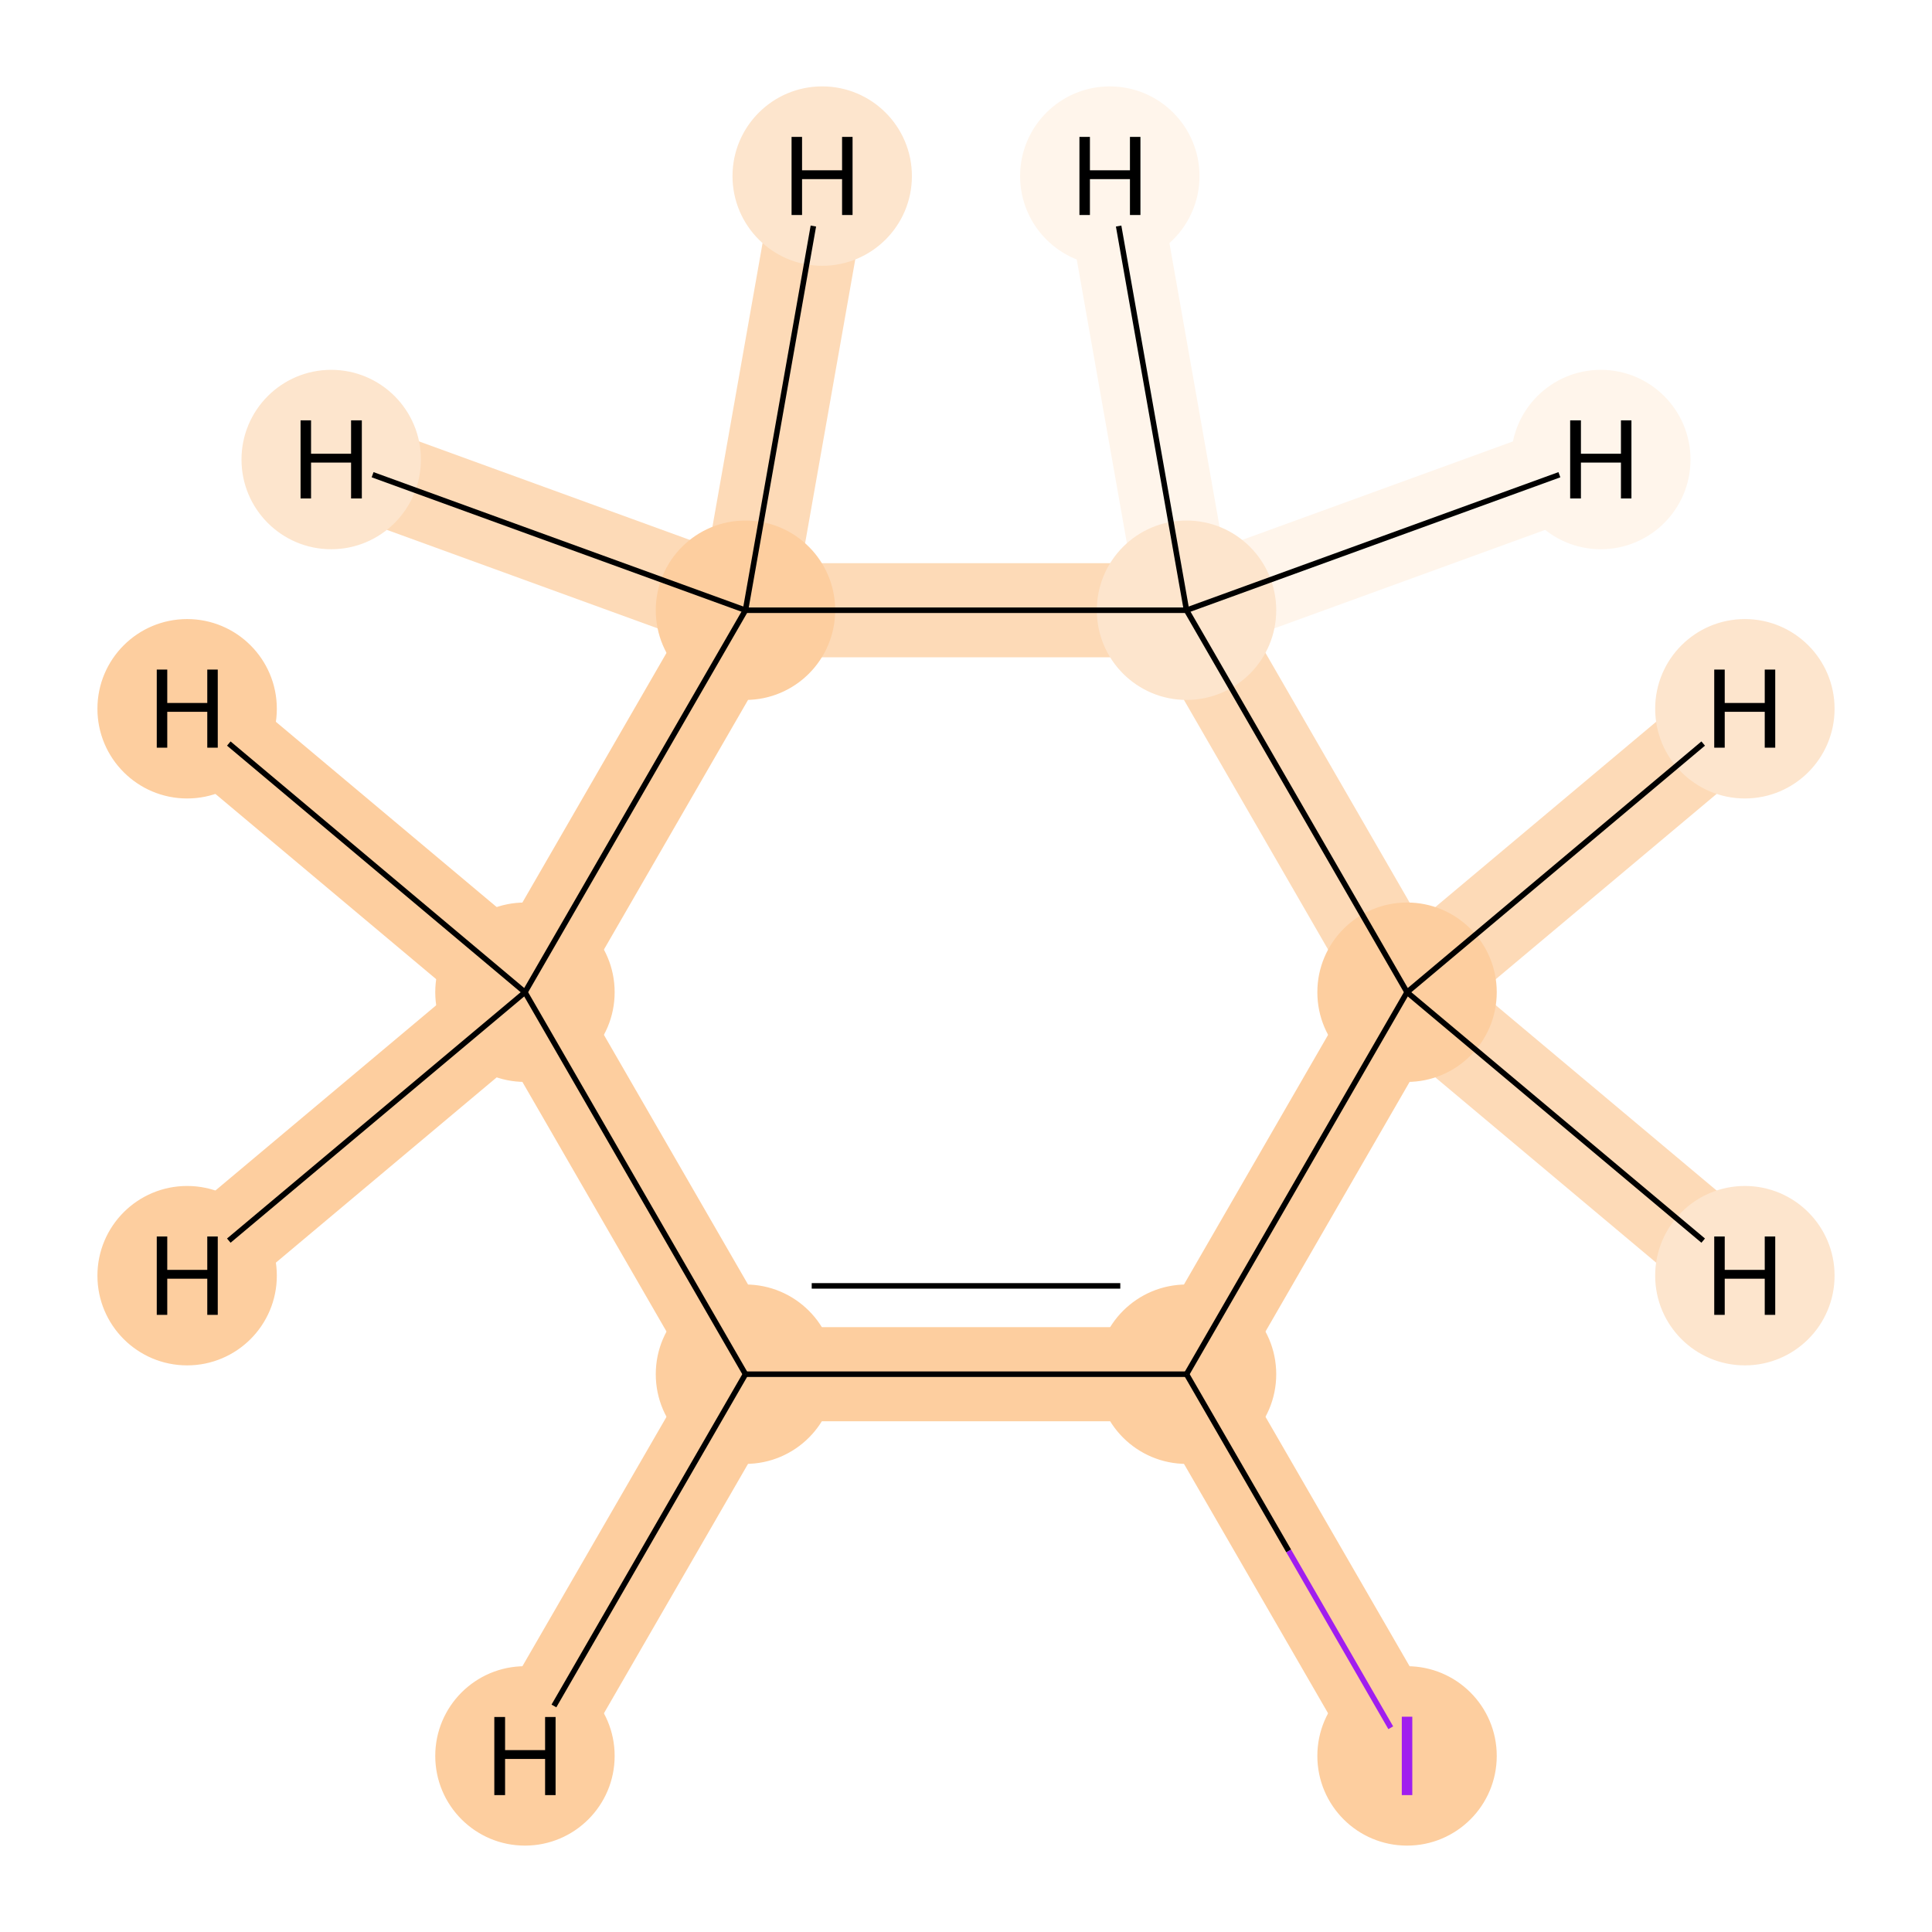 <?xml version='1.0' encoding='iso-8859-1'?>
<svg version='1.1' baseProfile='full'
              xmlns='http://www.w3.org/2000/svg'
                      xmlns:rdkit='http://www.rdkit.org/xml'
                      xmlns:xlink='http://www.w3.org/1999/xlink'
                  xml:space='preserve'
width='700px' height='700px' viewBox='0 0 700 700'>
<!-- END OF HEADER -->
<rect style='opacity:1.0;fill:#FFFFFF;stroke:none' width='700.0' height='700.0' x='0.0' y='0.0'> </rect>
<path d='M 509.8,636.2 L 429.9,497.9' style='fill:none;fill-rule:evenodd;stroke:#FDCE9F;stroke-width:34.1px;stroke-linecap:butt;stroke-linejoin:miter;stroke-opacity:1' />
<path d='M 429.9,497.9 L 270.1,497.9' style='fill:none;fill-rule:evenodd;stroke:#FDCE9F;stroke-width:34.1px;stroke-linecap:butt;stroke-linejoin:miter;stroke-opacity:1' />
<path d='M 429.9,497.9 L 509.8,359.5' style='fill:none;fill-rule:evenodd;stroke:#FDCE9F;stroke-width:34.1px;stroke-linecap:butt;stroke-linejoin:miter;stroke-opacity:1' />
<path d='M 270.1,497.9 L 190.2,359.5' style='fill:none;fill-rule:evenodd;stroke:#FDCE9F;stroke-width:34.1px;stroke-linecap:butt;stroke-linejoin:miter;stroke-opacity:1' />
<path d='M 270.1,497.9 L 190.2,636.2' style='fill:none;fill-rule:evenodd;stroke:#FDCE9F;stroke-width:34.1px;stroke-linecap:butt;stroke-linejoin:miter;stroke-opacity:1' />
<path d='M 190.2,359.5 L 270.1,221.1' style='fill:none;fill-rule:evenodd;stroke:#FDCE9F;stroke-width:34.1px;stroke-linecap:butt;stroke-linejoin:miter;stroke-opacity:1' />
<path d='M 190.2,359.5 L 67.8,462.2' style='fill:none;fill-rule:evenodd;stroke:#FDCE9F;stroke-width:34.1px;stroke-linecap:butt;stroke-linejoin:miter;stroke-opacity:1' />
<path d='M 190.2,359.5 L 67.8,256.8' style='fill:none;fill-rule:evenodd;stroke:#FDCE9F;stroke-width:34.1px;stroke-linecap:butt;stroke-linejoin:miter;stroke-opacity:1' />
<path d='M 270.1,221.1 L 429.9,221.1' style='fill:none;fill-rule:evenodd;stroke:#FDDAB7;stroke-width:34.1px;stroke-linecap:butt;stroke-linejoin:miter;stroke-opacity:1' />
<path d='M 270.1,221.1 L 120.0,166.5' style='fill:none;fill-rule:evenodd;stroke:#FDDAB7;stroke-width:34.1px;stroke-linecap:butt;stroke-linejoin:miter;stroke-opacity:1' />
<path d='M 270.1,221.1 L 297.9,63.8' style='fill:none;fill-rule:evenodd;stroke:#FDDAB7;stroke-width:34.1px;stroke-linecap:butt;stroke-linejoin:miter;stroke-opacity:1' />
<path d='M 429.9,221.1 L 509.8,359.5' style='fill:none;fill-rule:evenodd;stroke:#FDDAB7;stroke-width:34.1px;stroke-linecap:butt;stroke-linejoin:miter;stroke-opacity:1' />
<path d='M 429.9,221.1 L 402.1,63.8' style='fill:none;fill-rule:evenodd;stroke:#FFF5EB;stroke-width:34.1px;stroke-linecap:butt;stroke-linejoin:miter;stroke-opacity:1' />
<path d='M 429.9,221.1 L 580.0,166.5' style='fill:none;fill-rule:evenodd;stroke:#FFF5EB;stroke-width:34.1px;stroke-linecap:butt;stroke-linejoin:miter;stroke-opacity:1' />
<path d='M 509.8,359.5 L 632.2,256.8' style='fill:none;fill-rule:evenodd;stroke:#FDDAB7;stroke-width:34.1px;stroke-linecap:butt;stroke-linejoin:miter;stroke-opacity:1' />
<path d='M 509.8,359.5 L 632.2,462.2' style='fill:none;fill-rule:evenodd;stroke:#FDDAB7;stroke-width:34.1px;stroke-linecap:butt;stroke-linejoin:miter;stroke-opacity:1' />
<ellipse cx='509.8' cy='636.2' rx='32.0' ry='32.0'  style='fill:#FDCE9F;fill-rule:evenodd;stroke:#FDCE9F;stroke-width:1.0px;stroke-linecap:butt;stroke-linejoin:miter;stroke-opacity:1' />
<ellipse cx='429.9' cy='497.9' rx='32.0' ry='32.0'  style='fill:#FDCE9F;fill-rule:evenodd;stroke:#FDCE9F;stroke-width:1.0px;stroke-linecap:butt;stroke-linejoin:miter;stroke-opacity:1' />
<ellipse cx='270.1' cy='497.9' rx='32.0' ry='32.0'  style='fill:#FDCE9F;fill-rule:evenodd;stroke:#FDCE9F;stroke-width:1.0px;stroke-linecap:butt;stroke-linejoin:miter;stroke-opacity:1' />
<ellipse cx='190.2' cy='359.5' rx='32.0' ry='32.0'  style='fill:#FDCE9F;fill-rule:evenodd;stroke:#FDCE9F;stroke-width:1.0px;stroke-linecap:butt;stroke-linejoin:miter;stroke-opacity:1' />
<ellipse cx='270.1' cy='221.1' rx='32.0' ry='32.0'  style='fill:#FDCE9F;fill-rule:evenodd;stroke:#FDCE9F;stroke-width:1.0px;stroke-linecap:butt;stroke-linejoin:miter;stroke-opacity:1' />
<ellipse cx='429.9' cy='221.1' rx='32.0' ry='32.0'  style='fill:#FDE5CD;fill-rule:evenodd;stroke:#FDE5CD;stroke-width:1.0px;stroke-linecap:butt;stroke-linejoin:miter;stroke-opacity:1' />
<ellipse cx='509.8' cy='359.5' rx='32.0' ry='32.0'  style='fill:#FDCE9F;fill-rule:evenodd;stroke:#FDCE9F;stroke-width:1.0px;stroke-linecap:butt;stroke-linejoin:miter;stroke-opacity:1' />
<ellipse cx='190.2' cy='636.2' rx='32.0' ry='32.0'  style='fill:#FDCE9F;fill-rule:evenodd;stroke:#FDCE9F;stroke-width:1.0px;stroke-linecap:butt;stroke-linejoin:miter;stroke-opacity:1' />
<ellipse cx='67.8' cy='462.2' rx='32.0' ry='32.0'  style='fill:#FDCE9F;fill-rule:evenodd;stroke:#FDCE9F;stroke-width:1.0px;stroke-linecap:butt;stroke-linejoin:miter;stroke-opacity:1' />
<ellipse cx='67.8' cy='256.8' rx='32.0' ry='32.0'  style='fill:#FDCE9F;fill-rule:evenodd;stroke:#FDCE9F;stroke-width:1.0px;stroke-linecap:butt;stroke-linejoin:miter;stroke-opacity:1' />
<ellipse cx='120.0' cy='166.5' rx='32.0' ry='32.0'  style='fill:#FDE5CD;fill-rule:evenodd;stroke:#FDE5CD;stroke-width:1.0px;stroke-linecap:butt;stroke-linejoin:miter;stroke-opacity:1' />
<ellipse cx='297.9' cy='63.8' rx='32.0' ry='32.0'  style='fill:#FDE5CD;fill-rule:evenodd;stroke:#FDE5CD;stroke-width:1.0px;stroke-linecap:butt;stroke-linejoin:miter;stroke-opacity:1' />
<ellipse cx='402.1' cy='63.8' rx='32.0' ry='32.0'  style='fill:#FFF5EB;fill-rule:evenodd;stroke:#FFF5EB;stroke-width:1.0px;stroke-linecap:butt;stroke-linejoin:miter;stroke-opacity:1' />
<ellipse cx='580.0' cy='166.5' rx='32.0' ry='32.0'  style='fill:#FFF5EB;fill-rule:evenodd;stroke:#FFF5EB;stroke-width:1.0px;stroke-linecap:butt;stroke-linejoin:miter;stroke-opacity:1' />
<ellipse cx='632.2' cy='256.8' rx='32.0' ry='32.0'  style='fill:#FDE5CD;fill-rule:evenodd;stroke:#FDE5CD;stroke-width:1.0px;stroke-linecap:butt;stroke-linejoin:miter;stroke-opacity:1' />
<ellipse cx='632.2' cy='462.2' rx='32.0' ry='32.0'  style='fill:#FDE5CD;fill-rule:evenodd;stroke:#FDE5CD;stroke-width:1.0px;stroke-linecap:butt;stroke-linejoin:miter;stroke-opacity:1' />
<path class='bond-0 atom-0 atom-1' d='M 503.9,626.0 L 466.9,561.9' style='fill:none;fill-rule:evenodd;stroke:#A01EEF;stroke-width:2.0px;stroke-linecap:butt;stroke-linejoin:miter;stroke-opacity:1' />
<path class='bond-0 atom-0 atom-1' d='M 466.9,561.9 L 429.9,497.9' style='fill:none;fill-rule:evenodd;stroke:#000000;stroke-width:2.0px;stroke-linecap:butt;stroke-linejoin:miter;stroke-opacity:1' />
<path class='bond-1 atom-1 atom-2' d='M 429.9,497.9 L 270.1,497.9' style='fill:none;fill-rule:evenodd;stroke:#000000;stroke-width:2.0px;stroke-linecap:butt;stroke-linejoin:miter;stroke-opacity:1' />
<path class='bond-1 atom-1 atom-2' d='M 405.9,465.9 L 294.1,465.9' style='fill:none;fill-rule:evenodd;stroke:#000000;stroke-width:2.0px;stroke-linecap:butt;stroke-linejoin:miter;stroke-opacity:1' />
<path class='bond-6 atom-6 atom-1' d='M 509.8,359.5 L 429.9,497.9' style='fill:none;fill-rule:evenodd;stroke:#000000;stroke-width:2.0px;stroke-linecap:butt;stroke-linejoin:miter;stroke-opacity:1' />
<path class='bond-2 atom-2 atom-3' d='M 270.1,497.9 L 190.2,359.5' style='fill:none;fill-rule:evenodd;stroke:#000000;stroke-width:2.0px;stroke-linecap:butt;stroke-linejoin:miter;stroke-opacity:1' />
<path class='bond-7 atom-2 atom-7' d='M 270.1,497.9 L 200.7,618.1' style='fill:none;fill-rule:evenodd;stroke:#000000;stroke-width:2.0px;stroke-linecap:butt;stroke-linejoin:miter;stroke-opacity:1' />
<path class='bond-3 atom-3 atom-4' d='M 190.2,359.5 L 270.1,221.1' style='fill:none;fill-rule:evenodd;stroke:#000000;stroke-width:2.0px;stroke-linecap:butt;stroke-linejoin:miter;stroke-opacity:1' />
<path class='bond-8 atom-3 atom-8' d='M 190.2,359.5 L 82.9,449.5' style='fill:none;fill-rule:evenodd;stroke:#000000;stroke-width:2.0px;stroke-linecap:butt;stroke-linejoin:miter;stroke-opacity:1' />
<path class='bond-9 atom-3 atom-9' d='M 190.2,359.5 L 82.9,269.4' style='fill:none;fill-rule:evenodd;stroke:#000000;stroke-width:2.0px;stroke-linecap:butt;stroke-linejoin:miter;stroke-opacity:1' />
<path class='bond-4 atom-4 atom-5' d='M 270.1,221.1 L 429.9,221.1' style='fill:none;fill-rule:evenodd;stroke:#000000;stroke-width:2.0px;stroke-linecap:butt;stroke-linejoin:miter;stroke-opacity:1' />
<path class='bond-10 atom-4 atom-10' d='M 270.1,221.1 L 135.0,172.0' style='fill:none;fill-rule:evenodd;stroke:#000000;stroke-width:2.0px;stroke-linecap:butt;stroke-linejoin:miter;stroke-opacity:1' />
<path class='bond-11 atom-4 atom-11' d='M 270.1,221.1 L 294.7,81.9' style='fill:none;fill-rule:evenodd;stroke:#000000;stroke-width:2.0px;stroke-linecap:butt;stroke-linejoin:miter;stroke-opacity:1' />
<path class='bond-5 atom-5 atom-6' d='M 429.9,221.1 L 509.8,359.5' style='fill:none;fill-rule:evenodd;stroke:#000000;stroke-width:2.0px;stroke-linecap:butt;stroke-linejoin:miter;stroke-opacity:1' />
<path class='bond-12 atom-5 atom-12' d='M 429.9,221.1 L 405.3,81.9' style='fill:none;fill-rule:evenodd;stroke:#000000;stroke-width:2.0px;stroke-linecap:butt;stroke-linejoin:miter;stroke-opacity:1' />
<path class='bond-13 atom-5 atom-13' d='M 429.9,221.1 L 565.0,172.0' style='fill:none;fill-rule:evenodd;stroke:#000000;stroke-width:2.0px;stroke-linecap:butt;stroke-linejoin:miter;stroke-opacity:1' />
<path class='bond-14 atom-6 atom-14' d='M 509.8,359.5 L 617.1,269.4' style='fill:none;fill-rule:evenodd;stroke:#000000;stroke-width:2.0px;stroke-linecap:butt;stroke-linejoin:miter;stroke-opacity:1' />
<path class='bond-15 atom-6 atom-15' d='M 509.8,359.5 L 617.1,449.5' style='fill:none;fill-rule:evenodd;stroke:#000000;stroke-width:2.0px;stroke-linecap:butt;stroke-linejoin:miter;stroke-opacity:1' />
<path  class='atom-0' d='M 507.9 622.0
L 511.7 622.0
L 511.7 650.4
L 507.9 650.4
L 507.9 622.0
' fill='#A01EEF'/>
<path  class='atom-7' d='M 179.1 622.1
L 183.0 622.1
L 183.0 634.1
L 197.5 634.1
L 197.5 622.1
L 201.3 622.1
L 201.3 650.4
L 197.5 650.4
L 197.5 637.3
L 183.0 637.3
L 183.0 650.4
L 179.1 650.4
L 179.1 622.1
' fill='#000000'/>
<path  class='atom-8' d='M 56.8 448.0
L 60.6 448.0
L 60.6 460.1
L 75.1 460.1
L 75.1 448.0
L 78.9 448.0
L 78.9 476.4
L 75.1 476.4
L 75.1 463.3
L 60.6 463.3
L 60.6 476.4
L 56.8 476.4
L 56.8 448.0
' fill='#000000'/>
<path  class='atom-9' d='M 56.8 242.6
L 60.6 242.6
L 60.6 254.7
L 75.1 254.7
L 75.1 242.6
L 78.9 242.6
L 78.9 270.9
L 75.1 270.9
L 75.1 257.9
L 60.6 257.9
L 60.6 270.9
L 56.8 270.9
L 56.8 242.6
' fill='#000000'/>
<path  class='atom-10' d='M 108.9 152.3
L 112.7 152.3
L 112.7 164.4
L 127.2 164.4
L 127.2 152.3
L 131.1 152.3
L 131.1 180.6
L 127.2 180.6
L 127.2 167.6
L 112.7 167.6
L 112.7 180.6
L 108.9 180.6
L 108.9 152.3
' fill='#000000'/>
<path  class='atom-11' d='M 286.8 49.6
L 290.6 49.6
L 290.6 61.7
L 305.1 61.7
L 305.1 49.6
L 308.9 49.6
L 308.9 77.9
L 305.1 77.9
L 305.1 64.9
L 290.6 64.9
L 290.6 77.9
L 286.8 77.9
L 286.8 49.6
' fill='#000000'/>
<path  class='atom-12' d='M 391.1 49.6
L 394.9 49.6
L 394.9 61.7
L 409.4 61.7
L 409.4 49.6
L 413.2 49.6
L 413.2 77.9
L 409.4 77.9
L 409.4 64.9
L 394.9 64.9
L 394.9 77.9
L 391.1 77.9
L 391.1 49.6
' fill='#000000'/>
<path  class='atom-13' d='M 568.9 152.3
L 572.8 152.3
L 572.8 164.4
L 587.3 164.4
L 587.3 152.3
L 591.1 152.3
L 591.1 180.6
L 587.3 180.6
L 587.3 167.6
L 572.8 167.6
L 572.8 180.6
L 568.9 180.6
L 568.9 152.3
' fill='#000000'/>
<path  class='atom-14' d='M 621.1 242.6
L 624.9 242.6
L 624.9 254.7
L 639.4 254.7
L 639.4 242.6
L 643.2 242.6
L 643.2 270.9
L 639.4 270.9
L 639.4 257.9
L 624.9 257.9
L 624.9 270.9
L 621.1 270.9
L 621.1 242.6
' fill='#000000'/>
<path  class='atom-15' d='M 621.1 448.0
L 624.9 448.0
L 624.9 460.1
L 639.4 460.1
L 639.4 448.0
L 643.2 448.0
L 643.2 476.4
L 639.4 476.4
L 639.4 463.3
L 624.9 463.3
L 624.9 476.4
L 621.1 476.4
L 621.1 448.0
' fill='#000000'/>
</svg>

